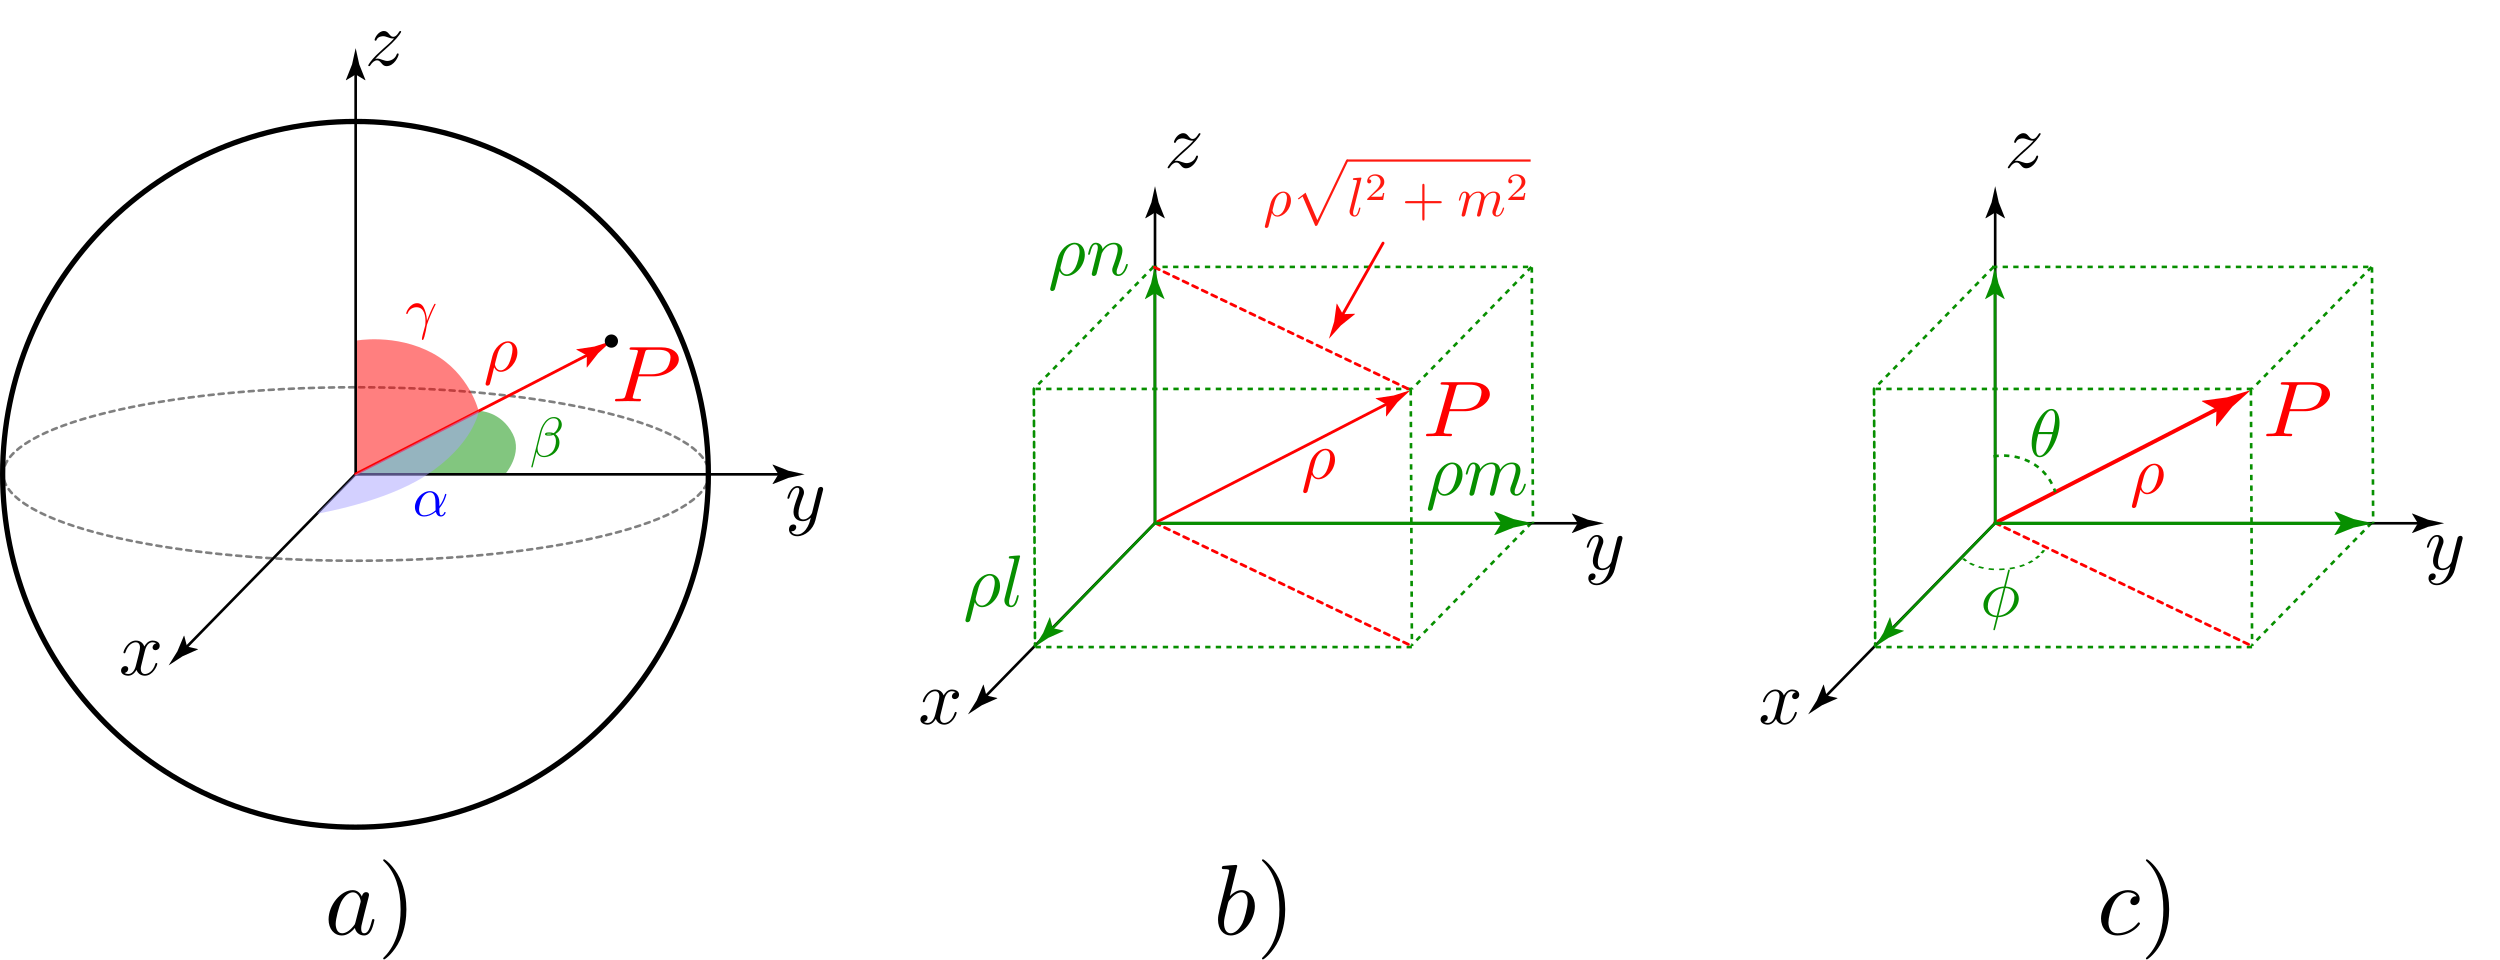 <?xml version="1.0" encoding="utf-8"?>
<!-- Generator: Adobe Illustrator 16.0.0, SVG Export Plug-In . SVG Version: 6.00 Build 0)  -->
<!DOCTYPE svg PUBLIC "-//W3C//DTD SVG 1.1//EN" "http://www.w3.org/Graphics/SVG/1.1/DTD/svg11.dtd">
<svg version="1.1"
	 id="svg15042" xmlns:cc="http://creativecommons.org/ns#" xmlns:svg="http://www.w3.org/2000/svg" xmlns:dc="http://purl.org/dc/elements/1.1/" xmlns:sodipodi="http://sodipodi.sourceforge.net/DTD/sodipodi-0.dtd" xmlns:rdf="http://www.w3.org/1999/02/22-rdf-syntax-ns#" xmlns:inkscape="http://www.inkscape.org/namespaces/inkscape" sodipodi:docname="enu_alt_az.svg" inkscape:version="0.48.3.1 r9886"
	 xmlns="http://www.w3.org/2000/svg" xmlns:xlink="http://www.w3.org/1999/xlink" x="0px" y="0px" width="1886.605px"
	 height="724.812px" viewBox="-726.06 18.669 1886.605 724.812" enable-background="new -726.06 18.669 1886.605 724.812"
	 xml:space="preserve">
<sodipodi:namedview  fit-margin-left="0" fit-margin-top="0" showgrid="false" inkscape:cy="115.96017" inkscape:cx="-11.249652" inkscape:zoom="0.56729519" borderopacity="1.0" bordercolor="#666666" pagecolor="#ffffff" id="base" inkscape:window-maximized="1" inkscape:window-y="24" inkscape:window-x="65" inkscape:window-height="744" inkscape:window-width="1301" fit-margin-bottom="0" fit-margin-right="0" inkscape:current-layer="layer1" inkscape:snap-nodes="false" inkscape:pageshadow="2" inkscape:document-units="px" inkscape:pageopacity="0.0" inkscape:object-paths="false" inkscape:object-nodes="false">
	</sodipodi:namedview>
<g>
	<g id="path15050" inkscape:connector-curvature="0">
		<g>
			<path fill="none" stroke="#000000" stroke-width="2" stroke-linecap="round" d="M779.593,175.456c0,237.849,0,237.849,0,237.849
				l-129.761,132.79"/>
			<g>
				<path d="M779.593,179.045l7.205,4.383l0.164-0.246l-4.668-11.75c-0.9-4.094-1.801-8.188-2.701-12.281
					c-0.902,4.094-1.801,8.188-2.703,12.281l-4.666,11.75l0.121,0.246L779.593,179.045z"/>
			</g>
			<g>
				<path d="M652.341,543.527l8.217,1.9l-0.055,0.291l-11.551,5.142c-3.506,2.298-7.011,4.597-10.516,6.896
					c2.216-3.559,4.435-7.114,6.65-10.673l4.875-11.665l0.258-0.092L652.341,543.527z"/>
			</g>
		</g>
	</g>
	
		<path id="path15050_5_" inkscape:connector-curvature="0" fill="none" stroke="#000000" stroke-width="2" stroke-linecap="round" stroke-dasharray="2,2" d="
		M975.706,506.932"/>
	
		<path id="path15050_2_" inkscape:connector-curvature="0" fill="none" stroke="#000000" stroke-width="2" stroke-linecap="round" stroke-dasharray="2,2" d="
		M1160.546,400.392"/>
	
		<path id="path15050_6_" inkscape:connector-curvature="0" fill="none" stroke="#078F00" stroke-width="2" stroke-dasharray="4,4" d="
		M1063.661,413.304l-90.203,92.081"/>
	<g id="path15052" inkscape:connector-curvature="0">
		<g>
			
				<line fill="none" stroke="#000000" stroke-width="2" stroke-linecap="round" x1="779.471" y1="413.544" x2="1102.132" y2="413.544"/>
			<g>
				<path d="M1098.542,413.544l-4.383-7.205l0.246-0.164l11.75,4.668c4.094,0.9,8.188,1.801,12.281,2.701
					c-4.094,0.902-8.188,1.801-12.281,2.703l-11.75,4.666l-0.246-0.121L1098.542,413.544z"/>
			</g>
		</g>
	</g>
	
		<path id="path15182_4_" inkscape:connector-curvature="0" fill="none" stroke="#000000" stroke-width="1.937" stroke-dasharray="0.707,2.829" d="
		M779.936,413.544"/>
	<g id="path15126-2" inkscape:connector-curvature="0">
		<g>
			<path fill="none" stroke="#FF0000" stroke-width="3" stroke-linecap="round" d="M779.593,413.304
				c100.522-51.361,148.691-76.163,171.769-88.14"/>
			<g>
				<path fill="#FF0000" d="M946.591,327.675l-11.038-6.18l0.2-0.396l18.79-2.567c6.012-1.843,12.022-3.686,18.034-5.528
					c-4.682,4.197-9.367,8.39-14.049,12.587l-11.907,14.76l-0.411,0.023L946.591,327.675z"/>
			</g>
		</g>
	</g>
	<path id="path15182" inkscape:connector-curvature="0" fill="none" stroke="#078F00" stroke-width="2" stroke-dasharray="4,4" d="
		M973.458,506.97c-284.876,0-284.876,0-284.876,0"/>
	<g>
		<g>
			<path fill="#078F00" d="M787.625,461.28c7.076,0.509,9.774,5.191,9.774,9.213c0,6.821-7.381,13.693-15.577,13.948l-1.935,7.584
				c-0.152,0.713-0.458,1.935-0.56,2.036c-0.152,0.153-0.255,0.204-0.509,0.204c-0.255,0-0.611-0.051-0.611-0.561
				c0-0.152,0.51-2.087,1.12-4.479c0.407-1.578,0.764-3.207,1.171-4.784c-6.21-0.356-9.773-4.378-9.773-9.214
				c0-6.923,7.482-13.693,15.576-13.947l2.953-11.759c0.203-0.865,0.254-1.019,0.764-1.019c0.61,0,0.61,0.458,0.61,0.509
				c0,0.052-0.152,0.611-0.152,0.713L787.625,461.28z M785.996,462.399c-7.584,0.662-11.962,7.788-11.962,13.897
				c0,5.09,3.665,6.871,6.72,7.024L785.996,462.399z M782.077,483.321c7.636-0.611,12.014-7.891,12.014-13.896
				c0-4.479-2.902-6.821-6.771-7.025L782.077,483.321z"/>
		</g>
	</g>
	<g>
		<g>
			<path fill="#078F00" d="M813.229,363.714c-4.633,0-6.109-5.649-6.109-10.435c0-11.657,7.84-26.012,14.916-26.012
				c5.191,0,6.107,7.075,6.107,10.436C828.143,349.106,820.407,363.714,813.229,363.714z M812.11,346.306
				c-1.324,4.988-1.629,7.94-1.629,10.078c0,4.734,1.068,6.211,2.748,6.211c2.189,0,4.123-2.495,5.904-5.956
				c1.936-3.665,3.004-7.992,3.564-10.333H812.11z M823.155,344.677c1.223-5.04,1.629-7.636,1.629-10.13
				c0-2.901-0.305-6.16-2.799-6.16c-2.291,0-4.174,2.852-5.549,5.346c-2.037,3.614-3.055,7.687-3.92,10.944H823.155z"/>
		</g>
	</g>
	<g>
		<g>
			<path fill="#FF0500" d="M887.889,379.875c1.527-6.211,6.871-11.301,11.809-11.301c3.717,0,7.076,2.901,7.076,8.297
				c0,7.585-6.566,14.762-12.521,14.762c-2.393,0-4.021-1.374-5.039-3.41c-1.375,5.498-3.004,12.318-3.258,12.776
				c-0.104,0.153-0.713,1.069-1.783,1.069c-0.865,0-1.424-0.611-1.424-1.374c0-0.103,0-0.204,0.152-0.814L887.889,379.875z
				 M900.259,385.677c1.375-2.494,2.852-8.196,2.852-10.995c0-3.513-1.629-4.988-3.514-4.988c-1.578,0-4.123,1.119-6.311,4.836
				c-1.121,2.035-1.629,3.868-3.055,9.569c-0.152,0.662-0.408,1.68-0.408,1.883c0,0.459,0.814,4.531,4.379,4.531
				C896.135,390.513,898.579,388.884,900.259,385.677z"/>
		</g>
	</g>
	<g>
		<defs>
			<rect id="SVGID_1_" x="602.243" y="538.03" width="31.021" height="27.755"/>
		</defs>
		<clipPath id="SVGID_2_">
			<use xlink:href="#SVGID_1_"  overflow="visible"/>
		</clipPath>
		<g clip-path="url(#SVGID_2_)">
			<path d="M618.419,555.223c-0.645,2.576-0.996,3.864-0.996,5.152c0,1.99,0.938,3.864,3.221,3.864c1.873,0,5.854-1.405,7.787-7.67
				c0.117-0.409,0.233-0.644,0.761-0.644c0.176,0,0.703,0,0.703,0.585c0,1.464-3.338,9.017-9.368,9.017
				c-3.513,0-5.62-2.283-6.323-4.449c-0.176,0.352-2.283,4.449-6.147,4.449c-2.576,0-5.504-1.171-5.504-3.864
				c0-1.874,1.464-3.396,3.221-3.396c0.878,0,2.166,0.469,2.166,2.049c0,1.64-1.288,2.869-2.752,3.162
				c1.229,0.761,2.576,0.761,2.928,0.761c2.576,0,4.625-2.459,5.562-6.089c2.167-8.197,3.162-12.119,3.162-13.935
				c0-3.396-2.049-3.923-3.162-3.923c-1.99,0-5.854,1.464-7.845,7.67c-0.117,0.527-0.293,0.645-0.762,0.645
				c-0.117,0-0.702,0-0.702-0.586c0-1.464,3.337-9.017,9.426-9.017c1.698,0,4.86,0.585,6.323,4.45
				c0.703-1.348,2.752-4.45,6.147-4.45c1.991,0,5.445,0.819,5.445,3.864c0,2.342-1.873,3.396-3.161,3.396
				c-1.581,0-2.226-1.113-2.226-2.05c0-1.405,1.171-2.868,2.811-3.161c-1.229-0.762-2.635-0.762-2.928-0.762
				c-4.098,0-5.444,5.387-5.796,6.908L618.419,555.223z"/>
		</g>
	</g>
	<g>
		<defs>
			<rect id="SVGID_3_" x="1103.743" y="421.419" width="29.387" height="39.183"/>
		</defs>
		<clipPath id="SVGID_4_">
			<use xlink:href="#SVGID_3_"  overflow="visible"/>
		</clipPath>
		<g clip-path="url(#SVGID_4_)">
			<path d="M1126.51,448.333c-1.64,6.615-7.669,11.943-13.7,11.943c-3.63,0-6.206-2.166-6.206-5.094
				c0-2.868,1.933-3.806,3.278-3.806c0.586,0,2.167,0.234,2.167,2.05c0,1.112-0.585,1.873-1.171,2.4
				c-0.82,0.702-1.581,0.702-2.518,0.702c0.995,2.283,3.63,2.459,4.449,2.459c2.693,0,4.918-1.697,6.44-3.688
				c2.342-3.103,3.044-5.972,3.806-9.017c-1.639,1.64-3.63,2.635-5.914,2.635c-3.453,0-7.143-1.756-7.143-6.967
				c0-2.752,1.055-6.089,3.396-12.295c0.41-1.112,0.995-2.635,0.995-4.099c0-1.874-0.995-1.874-1.464-1.874
				c-1.99,0-4.332,1.757-5.913,7.261c-0.293,0.937-0.352,1.054-0.937,1.054c-0.117,0-0.703,0-0.703-0.586
				c0-0.526,2.166-9.017,7.729-9.017c2.928,0,4.801,2.167,4.801,4.802c0,1.171-0.234,1.814-1.171,4.215
				c-1.991,5.152-2.985,8.782-2.985,11.476c0,2.166,0.644,4.742,3.629,4.742c3.865,0,6.383-4.098,6.616-4.977l2.635-10.538
				c0.352-1.581,0.761-3.162,1.171-4.685c0.234-1.054,0.703-2.868,0.82-3.161c0.526-0.878,1.463-1.229,2.049-1.229
				c0.878,0,1.697,0.527,1.697,1.581c0,0.409,0,0.526-0.234,1.347L1126.51,448.333z"/>
		</g>
	</g>
	<g>
		<defs>
			<rect id="SVGID_5_" x="787.77" y="118.188" width="27.754" height="27.754"/>
		</defs>
		<clipPath id="SVGID_6_">
			<use xlink:href="#SVGID_5_"  overflow="visible"/>
		</clipPath>
		<g clip-path="url(#SVGID_6_)">
			<path d="M795.94,140.007c1.229,0,2.107,0.234,4.098,0.995c1.23,0.41,2.283,0.761,3.455,0.761c1.932,0,5.678-1.112,7.025-4.918
				c0.176-0.409,0.293-0.761,0.82-0.761c0.467,0,0.701,0.293,0.701,0.585c0,1.581-3.395,9.017-9.191,9.017
				c-1.697,0-2.752-0.937-3.748-2.166c-1.463-1.698-2.049-2.225-3.395-2.225c-1.873,0-3.631,1.58-4.977,3.63
				c-0.352,0.644-0.469,0.761-0.938,0.761c-0.117,0-0.703,0-0.703-0.585c0-0.41,2.051-3.747,6.031-7.67l5.27-4.918
				c1.113-0.937,6.031-5.152,8.139-7.67c-1.523,0-2.166,0-4.508-0.878c-1.348-0.469-2.459-0.879-3.689-0.879
				c-0.469,0-3.863,0.059-4.977,2.752c-0.117,0.352-0.234,0.645-0.762,0.645c-0.525,0-0.701-0.352-0.701-0.645
				c0-1.229,2.691-6.675,7.084-6.675c1.932,0,2.928,1.172,4.039,2.518c0.879,0.996,1.58,1.874,2.986,1.874
				c1.404,0,2.635-0.937,4.391-3.747c0.293-0.527,0.469-0.645,0.879-0.645c0.117,0,0.645,0,0.645,0.586
				c0,0.234-1.289,3.045-6.852,8.489c-2.107,2.108-5.736,5.211-5.736,5.27c-2.109,1.815-3.807,3.278-6.969,6.675
				C794.885,140.007,795.823,140.007,795.94,140.007z"/>
		</g>
	</g>
	<g>
		<path fill="#FF0000" d="M997.655,343.902c-0.066,0.357-0.201,0.656-0.201,1.014c0,1.074,1.889,1.074,4.387,1.074
			c1.283,0,1.891,0,1.891,0.655c0,1.193-0.877,1.193-1.35,1.193c-1.418,0-2.902-0.119-4.389-0.119c-1.418,0-2.902-0.06-4.32-0.06
			c-1.891,0-6.684,0.179-8.572,0.179c-0.203,0-1.014,0-1.014-0.716c0-1.133,0.742-1.133,1.891-1.133
			c5.332,0,5.469-0.478,6.143-2.804l9.047-32.03c0.201-0.716,0.27-0.895,0.27-1.134c0-0.656-0.406-0.834-1.486-0.954
			c-0.809-0.06-2.023-0.119-2.902-0.119c-1.35,0-1.957,0-1.957-0.716c0-1.133,0.742-1.133,2.025-1.133h21.871
			c8.844,0,13.299,4.414,13.299,9.006c0,6.681-9.383,12.885-18.969,12.885h-11.477L997.655,343.902z M1002.11,327.44h9.52
			c2.971,0,7.02-0.479,10.395-3.162c2.633-2.146,3.984-7.277,3.984-9.604c0-4.115-3.578-5.726-9.182-5.726h-6.48
			c-2.902,0-3.037,0.179-3.645,2.267L1002.11,327.44z"/>
	</g>
	
		<path id="path15176_2_" inkscape:connector-curvature="0" fill="none" stroke="#078F00" stroke-width="2" stroke-dasharray="4,4" d="
		M972.577,313.004c0.881,193.206,0.881,193.206,0.881,193.206"/>
	
		<line fill="none" stroke="#FF0000" stroke-width="2.152" stroke-linecap="round" stroke-dasharray="4,4" x1="779.593" y1="413.304" x2="973.458" y2="506.21"/>
	
		<path id="path15050_7_" inkscape:connector-curvature="0" fill="none" stroke="#078F00" stroke-width="2" stroke-dasharray="4,4" d="
		M1063.661,220.111l-90.203,92.081"/>
	
		<path id="path15176_3_" inkscape:connector-curvature="0" fill="none" stroke="#078F00" stroke-width="2" stroke-dasharray="4,4" d="
		M1063.932,220.402c0.881,193.206,0.881,193.206,0.881,193.206"/>
	
		<path id="path15182_1_" inkscape:connector-curvature="0" fill="none" stroke="#078F00" stroke-width="2" stroke-dasharray="4,4" d="
		M973.458,312.192c-284.876,0-284.876,0-284.876,0"/>
	
		<path id="path15176_5_" inkscape:connector-curvature="0" fill="none" stroke="#078F00" stroke-width="2" stroke-linecap="round" stroke-dasharray="4,4" d="
		M688.141,312.193c0.881,193.205,0.881,194.018,0.881,194.018"/>
	
		<path id="path15050_8_" inkscape:connector-curvature="0" fill="none" stroke="#078F00" stroke-width="2" stroke-dasharray="4,4" d="
		M778.343,220.111l-90.201,92.082"/>
	
		<path id="path15182_5_" inkscape:connector-curvature="0" fill="none" stroke="#078F00" stroke-width="2" stroke-dasharray="4,4" d="
		M1061.221,220.081c-284.876,0-284.876,0-284.876,0"/>
	<g id="path15050_11_" inkscape:connector-curvature="0">
		<g>
			<line fill="none" stroke="#078F00" stroke-width="2" x1="779.471" y1="413.544" x2="699.951" y2="495.284"/>
			<g>
				<path fill="#078F00" d="M702.455,492.71l8.22,1.883l-0.054,0.291l-11.539,5.167c-3.5,2.306-7,4.612-10.5,6.919
					c2.208-3.563,4.419-7.124,6.626-10.688l4.85-11.676l0.258-0.092L702.455,492.71z"/>
			</g>
		</g>
	</g>
	<g id="path15050_4_" inkscape:connector-curvature="0">
		<g>
			
				<line fill="none" stroke="#078F00" stroke-width="2" stroke-linecap="round" x1="779.593" y1="413.304" x2="779.364" y2="236.416"/>
			<g>
				<path fill="#078F00" d="M779.368,240.006l-7.199,4.392l-0.164-0.246l4.652-11.756c0.896-4.095,1.79-8.19,2.686-12.285
					c0.907,4.093,1.812,8.185,2.719,12.278l4.682,11.744l-0.121,0.247L779.368,240.006z"/>
			</g>
		</g>
	</g>
	<g id="path15050_10_" inkscape:connector-curvature="0">
		<g>
			
				<line fill="none" stroke="#078F00" stroke-width="2.409" stroke-linecap="round" x1="779.936" y1="413.608" x2="1045.173" y2="413.608"/>
			<g>
				<path fill="#078F00" d="M1040.848,413.608l-5.28-8.68l0.297-0.197l14.154,5.623c4.931,1.085,9.862,2.169,14.794,3.254
					c-4.932,1.087-9.863,2.169-14.794,3.256l-14.154,5.621l-0.297-0.146L1040.848,413.608z"/>
			</g>
		</g>
	</g>
	<path fill="none" stroke="#078F00" stroke-width="2" stroke-dasharray="4,4" d="M778.343,363.155c0,0,13.762-3.333,28.428,4.601
		s18.182,22.357,18.182,22.357"/>
	<g>
		<g>
			<g enable-background="new    ">
				<defs>
					<polygon id="SVGID_7_" enable-background="new    " points="754.519,448.961 754.693,433.661 817.312,433.661 817.486,448.961 
											"/>
				</defs>
				<clipPath id="SVGID_8_">
					<use xlink:href="#SVGID_7_"  overflow="visible"/>
				</clipPath>
				<g clip-path="url(#SVGID_8_)">
					<g>
						<g>
							<g>
								<path fill="#078F00" d="M811.823,437.793c-0.179,0.166-0.359,0.33-0.543,0.493c-0.184,0.162-0.37,0.323-0.559,0.481
									c-0.188,0.159-0.38,0.316-0.572,0.471c-0.193,0.155-0.389,0.308-0.585,0.457l1.572,0.747
									c0.208-0.158,0.413-0.319,0.615-0.481s0.401-0.326,0.598-0.492c0.197-0.167,0.392-0.335,0.583-0.505
									c0.192-0.171,0.381-0.343,0.568-0.518L811.823,437.793 M756.278,439.853l-1.663,0.671c0.181,0.163,0.365,0.323,0.554,0.482
									c0.188,0.159,0.38,0.316,0.576,0.472s0.396,0.309,0.602,0.46c0.204,0.152,0.412,0.302,0.624,0.449l1.521-0.791
									c-0.199-0.139-0.395-0.278-0.586-0.42c-0.192-0.142-0.381-0.285-0.565-0.43c-0.185-0.146-0.365-0.292-0.542-0.441
									C756.62,440.157,756.447,440.005,756.278,439.853 M807.006,441.46c-0.226,0.142-0.455,0.28-0.687,0.417
									c-0.232,0.137-0.467,0.271-0.704,0.403c-0.237,0.133-0.477,0.263-0.719,0.391s-0.486,0.254-0.733,0.377l1.276,0.928
									c0.263-0.13,0.522-0.263,0.779-0.397s0.511-0.272,0.762-0.412s0.499-0.281,0.745-0.426c0.245-0.145,0.487-0.291,0.727-0.44
									L807.006,441.46 M761.195,443.25l-1.333,0.906c0.256,0.137,0.515,0.271,0.778,0.403c0.264,0.133,0.53,0.263,0.802,0.39
									c0.271,0.127,0.546,0.252,0.823,0.374c0.278,0.122,0.561,0.242,0.846,0.359l1.135-1c-0.268-0.11-0.531-0.223-0.792-0.337
									s-0.518-0.231-0.771-0.351c-0.254-0.12-0.505-0.241-0.753-0.365C761.682,443.504,761.437,443.378,761.195,443.25
									 M801.036,444.427c-0.271,0.105-0.546,0.209-0.822,0.311c-0.276,0.101-0.556,0.199-0.837,0.295
									c-0.281,0.097-0.564,0.19-0.851,0.281c-0.285,0.091-0.573,0.179-0.864,0.265l0.889,1.087
									c0.309-0.093,0.614-0.188,0.918-0.284c0.304-0.098,0.604-0.197,0.902-0.299c0.299-0.103,0.594-0.206,0.886-0.312
									c0.292-0.107,0.581-0.216,0.867-0.327L801.036,444.427 M767.572,445.866l-0.909,1.077c0.306,0.094,0.615,0.185,0.927,0.271
									s0.626,0.171,0.943,0.252s0.638,0.159,0.961,0.233c0.323,0.075,0.649,0.147,0.979,0.217l0.665-1.143
									c-0.307-0.063-0.61-0.131-0.912-0.201c-0.302-0.069-0.602-0.143-0.898-0.218c-0.297-0.076-0.592-0.154-0.885-0.236
									C768.15,446.038,767.86,445.954,767.572,445.866 M794.077,446.486c-0.299,0.064-0.603,0.126-0.908,0.186
									c-0.307,0.06-0.615,0.117-0.927,0.172c-0.312,0.056-0.626,0.108-0.941,0.158c-0.316,0.05-0.635,0.098-0.955,0.143
									l0.452,1.181c0.341-0.049,0.679-0.1,1.014-0.153c0.335-0.053,0.667-0.108,0.996-0.166c0.329-0.059,0.656-0.118,0.979-0.182
									c0.323-0.062,0.644-0.128,0.961-0.195L794.077,446.486 M774.868,447.4l-0.411,1.181c0.334,0.042,0.67,0.081,1.008,0.116
									c0.338,0.036,0.678,0.068,1.02,0.097c0.342,0.029,0.686,0.055,1.03,0.077s0.69,0.042,1.038,0.059l0.157-1.208
									c-0.327-0.016-0.652-0.033-0.976-0.055c-0.324-0.021-0.646-0.045-0.966-0.071c-0.32-0.027-0.639-0.057-0.955-0.09
									C775.496,447.473,775.181,447.438,774.868,447.4 M786.504,447.563c-0.315,0.024-0.634,0.047-0.954,0.067
									s-0.644,0.038-0.969,0.055c-0.325,0.016-0.653,0.029-0.983,0.041c-0.331,0.011-0.664,0.021-1,0.027l0.071,1.208
									c0.35-0.007,0.696-0.016,1.042-0.028c0.345-0.012,0.688-0.026,1.028-0.044c0.341-0.017,0.68-0.036,1.016-0.058
									s0.67-0.046,1.002-0.071L786.504,447.563 M815.491,433.661c-0.133,0.182-0.269,0.362-0.405,0.541
									c-0.138,0.18-0.277,0.357-0.419,0.533c-0.142,0.177-0.285,0.352-0.432,0.524s-0.295,0.345-0.446,0.515l1.767,0.566
									c0.155-0.177,0.309-0.355,0.46-0.534c0.152-0.18,0.302-0.36,0.449-0.543s0.292-0.366,0.435-0.552
									c0.143-0.185,0.282-0.372,0.419-0.561L815.491,433.661"/>
							</g>
						</g>
					</g>
				</g>
			</g>
		</g>
	</g>
</g>
<g>
	<g>
		<defs>
			<rect id="SVGID_9_" x="1.4" y="437.267" width="43.255" height="50.979"/>
		</defs>
		<clipPath id="SVGID_10_">
			<use xlink:href="#SVGID_9_"  overflow="visible"/>
		</clipPath>
		<g clip-path="url(#SVGID_10_)">
			<path fill="#078F00" d="M8.068,464.083c1.662-6.759,7.479-12.3,12.854-12.3c4.044,0,7.701,3.158,7.701,9.031
				c0,8.256-7.147,16.067-13.63,16.067c-2.604,0-4.377-1.496-5.485-3.712c-1.496,5.983-3.269,13.408-3.546,13.906
				c-0.11,0.166-0.775,1.164-1.938,1.164c-0.942,0-1.552-0.665-1.552-1.496c0-0.111,0-0.222,0.166-0.887L8.068,464.083z
				 M21.532,470.399c1.495-2.715,3.103-8.92,3.103-11.967c0-3.823-1.773-5.43-3.823-5.43c-1.718,0-4.487,1.219-6.87,5.263
				c-1.219,2.217-1.772,4.211-3.324,10.416c-0.166,0.721-0.443,1.829-0.443,2.051c0,0.498,0.887,4.931,4.765,4.931
				C17.044,475.663,19.703,473.889,21.532,470.399z"/>
		</g>
		<g clip-path="url(#SVGID_10_)">
			<path fill="#078F00" d="M35.769,470.455c-0.277,1.053-0.333,1.33-0.333,2.659c0,0.775,0,2.549,1.662,2.549
				c2.217,0,3.27-3.269,4.211-6.87c0.166-0.775,0.222-0.997,0.775-0.997c0.167,0,0.665,0,0.665,0.554c0,0.11-0.665,3.324-1.662,5.43
				c-0.941,1.994-2.327,3.103-4.155,3.103c-2.604,0-5.042-1.939-5.042-5.097c0-0.887,0.111-1.274,0.277-1.884l6.981-27.703
				l0.166-1.107c0-0.443-0.056-0.942-2.715-0.942c-0.831,0-1.386,0-1.386-0.609c0-1.053,0.609-1.108,1.053-1.163
				c1.44-0.111,5.485-0.555,6.76-0.555c0.72,0,0.72,0.555,0.72,0.609L35.769,470.455z"/>
		</g>
	</g>
	<g>
		<defs>
			<rect id="SVGID_11_" x="66.083" y="200.925" width="60.248" height="38.312"/>
		</defs>
		<clipPath id="SVGID_12_">
			<use xlink:href="#SVGID_11_"  overflow="visible"/>
		</clipPath>
		<g clip-path="url(#SVGID_12_)">
			<path fill="#078F00" d="M72.038,214.146c1.662-6.759,7.48-12.3,12.854-12.3c4.044,0,7.701,3.158,7.701,9.031
				c0,8.256-7.147,16.067-13.629,16.067c-2.604,0-4.377-1.496-5.485-3.712c-1.496,5.983-3.269,13.408-3.546,13.906
				c-0.111,0.166-0.776,1.164-1.939,1.164c-0.942,0-1.551-0.665-1.551-1.496c0-0.111,0-0.222,0.166-0.887L72.038,214.146z
				 M85.502,220.462c1.496-2.715,3.103-8.92,3.103-11.967c0-3.823-1.773-5.43-3.823-5.43c-1.717,0-4.488,1.219-6.87,5.263
				c-1.219,2.217-1.773,4.211-3.324,10.416c-0.166,0.721-0.443,1.829-0.443,2.051c0,0.498,0.887,4.931,4.765,4.931
				C81.014,225.726,83.674,223.952,85.502,220.462z"/>
		</g>
		<g clip-path="url(#SVGID_12_)">
			<path fill="#078F00" d="M101.519,210.268c0.721-2.881,0.887-3.49,0.887-4.654c0-1.828-0.609-2.548-1.718-2.548
				c-1.994,0-3.103,2.659-4.044,6.593c-0.333,1.219-0.388,1.274-0.942,1.274c-0.111,0-0.665,0-0.665-0.555
				c0-0.221,0.775-3.49,1.662-5.374c0.554-0.997,1.606-3.158,4.155-3.158c2.548,0,4.82,1.718,5.097,4.82
				c0.942-1.274,3.657-4.82,8.643-4.82c3.989,0,6.372,2.217,6.372,5.929c0,3.158-2.327,9.253-3.38,12.189
				c-0.499,1.219-0.997,2.548-0.997,3.934c0,1.274,0.388,1.828,1.33,1.828c2.715,0,4.543-3.103,5.651-6.87
				c0.277-0.831,0.277-0.997,0.831-0.997c0.166,0,0.665,0,0.665,0.554c0,0.443-2.05,8.532-7.258,8.532
				c-2.604,0-4.543-1.939-4.543-4.543c0-0.609,0.055-1.274,0.554-2.549c0.887-2.383,3.602-9.475,3.602-12.909
				c0-1.828-0.499-3.878-2.992-3.878c-5.264,0-8.2,5.041-9.031,6.759c-0.055,0.222-0.499,1.828-0.72,2.771
				c-0.277,1.274-0.609,2.493-0.942,3.712l-1.219,4.986c-0.333,1.386-0.998,3.989-1.053,4.101c-0.388,1.107-1.385,1.551-2.05,1.551
				c-0.831,0-1.607-0.499-1.607-1.496c0-0.276,0.333-1.551,0.499-2.382L101.519,210.268z"/>
		</g>
	</g>
	<g>
		<defs>
			<rect id="SVGID_13_" x="350.766" y="366.769" width="75.697" height="38.312"/>
		</defs>
		<clipPath id="SVGID_14_">
			<use xlink:href="#SVGID_13_"  overflow="visible"/>
		</clipPath>
		<g clip-path="url(#SVGID_14_)">
			<path fill="#078F00" d="M357.063,379.991c1.662-6.759,7.479-12.3,12.854-12.3c4.044,0,7.701,3.158,7.701,9.031
				c0,8.256-7.147,16.067-13.63,16.067c-2.604,0-4.377-1.496-5.485-3.712c-1.496,5.983-3.269,13.408-3.546,13.906
				c-0.11,0.166-0.775,1.164-1.938,1.164c-0.942,0-1.552-0.665-1.552-1.496c0-0.111,0-0.222,0.166-0.887L357.063,379.991z
				 M370.527,386.307c1.495-2.715,3.103-8.92,3.103-11.967c0-3.823-1.773-5.43-3.823-5.43c-1.718,0-4.487,1.219-6.87,5.263
				c-1.219,2.217-1.772,4.211-3.324,10.416c-0.166,0.721-0.443,1.829-0.443,2.051c0,0.498,0.887,4.931,4.765,4.931
				C366.039,391.571,368.698,389.797,370.527,386.307z"/>
		</g>
		<g clip-path="url(#SVGID_14_)">
			<path fill="#078F00" d="M386.543,376.113c0.721-2.881,0.887-3.49,0.887-4.654c0-2.105-0.831-2.548-1.718-2.548
				c-1.994,0-3.103,2.659-4.044,6.593c-0.333,1.219-0.389,1.274-0.942,1.274c-0.11,0-0.665,0-0.665-0.554
				c0-0.167,0.721-3.436,1.718-5.375c0.499-0.997,1.552-3.158,4.1-3.158c2.493,0,4.82,1.662,5.098,4.82
				c0.941-1.274,3.656-4.82,8.644-4.82c1.385,0,3.157,0.277,4.543,1.441c1.551,1.329,1.718,3.213,1.772,3.934
				c2.05-2.937,4.876-5.375,9.031-5.375s6.371,2.327,6.371,5.929c0,3.158-2.326,9.308-3.379,12.189
				c-0.499,1.219-0.998,2.548-0.998,3.934c0,1.274,0.389,1.828,1.33,1.828c3.047,0,4.82-3.934,5.651-6.87
				c0.277-0.831,0.277-0.997,0.831-0.997c0.166,0,0.665,0,0.665,0.554c0,0.443-2.05,8.532-7.258,8.532
				c-2.604,0-4.544-1.939-4.544-4.543c0-1.108,0.222-1.718,0.721-3.048c1.108-2.936,3.435-9.252,3.435-12.41
				c0-1.994-0.609-3.878-2.991-3.878c-6.039,0-8.976,6.648-9.142,7.368c-0.499,2.161-2.549,10.25-3.324,13.353
				c-0.443,1.773-0.776,3.158-2.494,3.158c-0.831,0-1.606-0.499-1.606-1.496c0-0.276,0.499-2.16,0.721-3.269l1.107-4.211
				l1.552-6.427c0.443-1.662,0.831-3.214,0.831-4.599c0-1.828-0.499-3.878-2.992-3.878c-5.263,0-8.199,5.041-9.03,6.759
				c-0.056,0.222-0.499,1.828-0.721,2.771c-0.277,1.274-0.609,2.493-0.941,3.712l-1.22,4.986c-0.332,1.386-0.997,3.989-1.053,4.101
				c-0.388,1.107-1.385,1.551-2.05,1.551c-0.831,0-1.606-0.499-1.606-1.496c0-0.276,0.332-1.551,0.499-2.382L386.543,376.113z"/>
		</g>
	</g>
	<g id="path15050_32_" inkscape:connector-curvature="0">
		<g>
			<path fill="none" stroke="#000000" stroke-width="2" stroke-linecap="round" d="M145.557,175.456c0,237.849,0,237.849,0,237.849
				L15.796,546.094"/>
			<g>
				<path d="M145.557,179.045l7.205,4.383l0.164-0.246l-4.668-11.75c-0.9-4.094-1.801-8.188-2.701-12.281
					c-0.902,4.094-1.801,8.188-2.703,12.281l-4.666,11.75l0.121,0.246L145.557,179.045z"/>
			</g>
			<g>
				<path d="M18.305,543.527l8.216,1.9l-0.055,0.291l-11.551,5.142c-3.505,2.298-7.01,4.597-10.515,6.896
					c2.216-3.559,4.434-7.114,6.65-10.673l4.875-11.665l0.259-0.092L18.305,543.527z"/>
			</g>
		</g>
	</g>
	
		<path id="path15050_31_" inkscape:connector-curvature="0" fill="none" stroke="#000000" stroke-width="2" stroke-linecap="round" stroke-dasharray="2,2" d="
		M341.671,506.932"/>
	
		<path id="path15050_28_" inkscape:connector-curvature="0" fill="none" stroke="#078F00" stroke-width="2" stroke-dasharray="4,4" d="
		M429.626,413.304l-90.203,92.081"/>
	<g id="path15052_2_" inkscape:connector-curvature="0">
		<g>
			
				<line fill="none" stroke="#000000" stroke-width="2" stroke-linecap="round" x1="145.436" y1="413.544" x2="468.096" y2="413.544"/>
			<g>
				<path d="M464.507,413.544l-4.383-7.205l0.246-0.164l11.75,4.668c4.094,0.9,8.188,1.801,12.281,2.701
					c-4.094,0.902-8.188,1.801-12.281,2.703l-11.75,4.666l-0.246-0.121L464.507,413.544z"/>
			</g>
		</g>
	</g>
	
		<path id="path15182_15_" inkscape:connector-curvature="0" fill="none" stroke="#000000" stroke-width="1.937" stroke-dasharray="0.707,2.829" d="
		M145.901,413.544"/>
	<g id="path15126-2_2_" inkscape:connector-curvature="0">
		<g>
			<path fill="none" stroke="#FF0000" stroke-width="2.152" stroke-linecap="round" d="M145.557,413.304
				c110.47-56.443,157.711-80.811,177.909-91.331"/>
			<g>
				<path fill="#FF0000" d="M320.042,323.778l-7.977-4.327l0.14-0.285l13.454-2.022c4.294-1.38,8.589-2.759,12.883-4.139
					c-3.318,3.056-6.639,6.108-9.956,9.164l-8.399,10.702l-0.295,0.021L320.042,323.778z"/>
			</g>
		</g>
	</g>
	
		<path id="path15182_13_" inkscape:connector-curvature="0" fill="none" stroke="#078F00" stroke-width="2" stroke-dasharray="4,4" d="
		M339.423,506.97c-284.877,0-284.877,0-284.877,0"/>
	<g>
		<defs>
			<rect id="SVGID_15_" x="-31.792" y="538.03" width="31.021" height="27.755"/>
		</defs>
		<clipPath id="SVGID_16_">
			<use xlink:href="#SVGID_15_"  overflow="visible"/>
		</clipPath>
		<g clip-path="url(#SVGID_16_)">
			<path d="M-15.617,555.223c-0.644,2.576-0.995,3.864-0.995,5.152c0,1.99,0.937,3.864,3.22,3.864c1.874,0,5.855-1.405,7.787-7.67
				c0.117-0.409,0.234-0.644,0.762-0.644c0.175,0,0.702,0,0.702,0.585c0,1.464-3.337,9.017-9.368,9.017
				c-3.513,0-5.62-2.283-6.322-4.449c-0.176,0.352-2.284,4.449-6.148,4.449c-2.575,0-5.503-1.171-5.503-3.864
				c0-1.874,1.464-3.396,3.22-3.396c0.879,0,2.167,0.469,2.167,2.049c0,1.64-1.288,2.869-2.752,3.162
				c1.229,0.761,2.576,0.761,2.927,0.761c2.576,0,4.626-2.459,5.562-6.089c2.166-8.197,3.161-12.119,3.161-13.935
				c0-3.396-2.049-3.923-3.161-3.923c-1.99,0-5.854,1.464-7.846,7.67c-0.117,0.527-0.293,0.645-0.761,0.645
				c-0.117,0-0.703,0-0.703-0.586c0-1.464,3.338-9.017,9.427-9.017c1.698,0,4.859,0.585,6.323,4.45
				c0.702-1.348,2.752-4.45,6.147-4.45c1.99,0,5.445,0.819,5.445,3.864c0,2.342-1.874,3.396-3.162,3.396
				c-1.581,0-2.225-1.113-2.225-2.05c0-1.405,1.171-2.868,2.811-3.161c-1.229-0.762-2.635-0.762-2.928-0.762
				c-4.099,0-5.445,5.387-5.796,6.908L-15.617,555.223z"/>
		</g>
	</g>
	<g>
		<defs>
			<rect id="SVGID_17_" x="469.708" y="421.419" width="29.387" height="39.183"/>
		</defs>
		<clipPath id="SVGID_18_">
			<use xlink:href="#SVGID_17_"  overflow="visible"/>
		</clipPath>
		<g clip-path="url(#SVGID_18_)">
			<path d="M492.473,448.333c-1.639,6.615-7.669,11.943-13.699,11.943c-3.631,0-6.207-2.166-6.207-5.094
				c0-2.868,1.933-3.806,3.279-3.806c0.586,0,2.166,0.234,2.166,2.05c0,1.112-0.585,1.873-1.171,2.4
				c-0.819,0.702-1.581,0.702-2.518,0.702c0.995,2.283,3.63,2.459,4.45,2.459c2.693,0,4.918-1.697,6.439-3.688
				c2.342-3.103,3.045-5.972,3.807-9.017c-1.64,1.64-3.631,2.635-5.914,2.635c-3.454,0-7.143-1.756-7.143-6.967
				c0-2.752,1.054-6.089,3.396-12.295c0.41-1.112,0.995-2.635,0.995-4.099c0-1.874-0.995-1.874-1.463-1.874
				c-1.991,0-4.333,1.757-5.914,7.261c-0.293,0.937-0.352,1.054-0.937,1.054c-0.117,0-0.702,0-0.702-0.586
				c0-0.526,2.166-9.017,7.729-9.017c2.927,0,4.801,2.167,4.801,4.802c0,1.171-0.234,1.814-1.172,4.215
				c-1.99,5.152-2.985,8.782-2.985,11.476c0,2.166,0.644,4.742,3.63,4.742c3.864,0,6.382-4.098,6.615-4.977l2.635-10.538
				c0.352-1.581,0.762-3.162,1.172-4.685c0.234-1.054,0.702-2.868,0.819-3.161c0.526-0.878,1.464-1.229,2.05-1.229
				c0.877,0,1.697,0.527,1.697,1.581c0,0.409,0,0.526-0.234,1.347L492.473,448.333z"/>
		</g>
	</g>
	<g>
		<defs>
			<rect id="SVGID_19_" x="153.735" y="118.188" width="27.754" height="27.754"/>
		</defs>
		<clipPath id="SVGID_20_">
			<use xlink:href="#SVGID_19_"  overflow="visible"/>
		</clipPath>
		<g clip-path="url(#SVGID_20_)">
			<path d="M161.904,140.007c1.229,0,2.107,0.234,4.099,0.995c1.229,0.41,2.283,0.761,3.454,0.761c1.932,0,5.679-1.112,7.025-4.918
				c0.176-0.409,0.293-0.761,0.82-0.761c0.468,0,0.702,0.293,0.702,0.585c0,1.581-3.396,9.017-9.192,9.017
				c-1.697,0-2.751-0.937-3.747-2.166c-1.463-1.698-2.049-2.225-3.396-2.225c-1.873,0-3.63,1.58-4.977,3.63
				c-0.352,0.644-0.468,0.761-0.937,0.761c-0.117,0-0.703,0-0.703-0.585c0-0.41,2.05-3.747,6.031-7.67l5.269-4.918
				c1.113-0.937,6.031-5.152,8.139-7.67c-1.522,0-2.166,0-4.508-0.878c-1.347-0.469-2.459-0.879-3.689-0.879
				c-0.468,0-3.863,0.059-4.977,2.752c-0.116,0.352-0.233,0.645-0.761,0.645c-0.526,0-0.702-0.352-0.702-0.645
				c0-1.229,2.692-6.675,7.084-6.675c1.932,0,2.928,1.172,4.04,2.518c0.878,0.996,1.58,1.874,2.985,1.874s2.635-0.937,4.392-3.747
				c0.293-0.527,0.468-0.645,0.878-0.645c0.117,0,0.645,0,0.645,0.586c0,0.234-1.288,3.045-6.851,8.489
				c-2.107,2.108-5.737,5.211-5.737,5.27c-2.108,1.815-3.806,3.278-6.968,6.675C160.85,140.007,161.787,140.007,161.904,140.007z"/>
		</g>
	</g>
	<g>
		<path fill="#FF0000" d="M363.62,343.902c-0.067,0.357-0.202,0.656-0.202,1.014c0,1.074,1.89,1.074,4.388,1.074
			c1.282,0,1.89,0,1.89,0.655c0,1.193-0.877,1.193-1.35,1.193c-1.418,0-2.902-0.119-4.388-0.119c-1.418,0-2.903-0.06-4.32-0.06
			c-1.891,0-6.684,0.179-8.573,0.179c-0.203,0-1.013,0-1.013-0.716c0-1.133,0.742-1.133,1.89-1.133c5.333,0,5.469-0.478,6.144-2.804
			l9.046-32.03c0.202-0.716,0.27-0.895,0.27-1.134c0-0.656-0.405-0.834-1.485-0.954c-0.81-0.06-2.024-0.119-2.902-0.119
			c-1.351,0-1.958,0-1.958-0.716c0-1.133,0.743-1.133,2.025-1.133h21.872c8.843,0,13.298,4.414,13.298,9.006
			c0,6.681-9.383,12.885-18.969,12.885h-11.476L363.62,343.902z M368.075,327.44h9.519c2.971,0,7.021-0.479,10.396-3.162
			c2.633-2.146,3.983-7.277,3.983-9.604c0-4.115-3.578-5.726-9.181-5.726h-6.48c-2.903,0-3.038,0.179-3.646,2.267L368.075,327.44z"
			/>
	</g>
	
		<path id="path15176_12_" inkscape:connector-curvature="0" fill="none" stroke="#078F00" stroke-width="2" stroke-dasharray="4,4" d="
		M338.542,313.004c0.881,193.206,0.881,193.206,0.881,193.206"/>
	
		<line fill="none" stroke="#FF0000" stroke-width="2.152" stroke-linecap="round" stroke-dasharray="4,4" x1="145.557" y1="413.304" x2="339.423" y2="506.21"/>
	
		<path id="path15050_26_" inkscape:connector-curvature="0" fill="none" stroke="#078F00" stroke-width="2" stroke-dasharray="4,4" d="
		M429.626,220.111l-90.203,92.081"/>
	
		<path id="path15176_10_" inkscape:connector-curvature="0" fill="none" stroke="#078F00" stroke-width="2" stroke-dasharray="4,4" d="
		M429.897,220.402c0.881,193.206,0.881,193.206,0.881,193.206"/>
	
		<path id="path15182_11_" inkscape:connector-curvature="0" fill="none" stroke="#078F00" stroke-width="2" stroke-dasharray="4,4" d="
		M339.423,312.192c-284.877,0-284.877,0-284.877,0"/>
	
		<path id="path15176_4_" inkscape:connector-curvature="0" fill="none" stroke="#078F00" stroke-width="2" stroke-linecap="round" stroke-dasharray="4,4" d="
		M54.106,312.193c0.881,193.205,0.881,194.018,0.881,194.018"/>
	
		<path id="path15050_24_" inkscape:connector-curvature="0" fill="none" stroke="#078F00" stroke-width="2" stroke-dasharray="4,4" d="
		M144.307,220.111l-90.201,92.082"/>
	
		<path id="path15182_6_" inkscape:connector-curvature="0" fill="none" stroke="#078F00" stroke-width="2" stroke-dasharray="4,4" d="
		M427.186,220.081c-284.877,0-284.877,0-284.877,0"/>
	<g id="path15050_22_" inkscape:connector-curvature="0">
		<g>
			<line fill="none" stroke="#078F00" stroke-width="2" x1="145.436" y1="413.544" x2="65.915" y2="495.284"/>
			<g>
				<path fill="#078F00" d="M68.418,492.71l8.221,1.883l-0.054,0.291l-11.539,5.167c-3.5,2.307-7,4.612-10.5,6.919
					c2.208-3.563,4.418-7.124,6.626-10.688l4.849-11.676l0.258-0.092L68.418,492.71z"/>
			</g>
		</g>
	</g>
	<g id="path15050_20_" inkscape:connector-curvature="0">
		<g>
			
				<line fill="none" stroke="#078F00" stroke-width="2" stroke-linecap="round" x1="145.557" y1="413.304" x2="145.328" y2="236.416"/>
			<g>
				<path fill="#078F00" d="M145.333,240.006l-7.2,4.392l-0.164-0.246l4.653-11.756c0.895-4.095,1.79-8.19,2.685-12.285
					c0.908,4.093,1.812,8.185,2.719,12.278l4.681,11.744l-0.121,0.247L145.333,240.006z"/>
			</g>
		</g>
	</g>
	<g id="path15050_9_" inkscape:connector-curvature="0">
		<g>
			
				<line fill="none" stroke="#078F00" stroke-width="2.409" stroke-linecap="round" x1="145.901" y1="413.608" x2="411.137" y2="413.608"/>
			<g>
				<path fill="#078F00" d="M406.813,413.608l-5.28-8.68l0.297-0.197l14.154,5.623c4.931,1.085,9.862,2.169,14.794,3.254
					c-4.932,1.087-9.863,2.169-14.794,3.256l-14.154,5.621l-0.297-0.146L406.813,413.608z"/>
			</g>
		</g>
	</g>
	
		<line fill="none" stroke="#FF0000" stroke-width="2.152" stroke-linecap="round" stroke-dasharray="4,4" x1="145.116" y1="220.374" x2="338.981" y2="313.28"/>
	<g>
		<defs>
			<rect id="SVGID_21_" x="228.419" y="138.535" width="201.479" height="52.408"/>
		</defs>
		<clipPath id="SVGID_22_">
			<use xlink:href="#SVGID_21_"  overflow="visible"/>
		</clipPath>
		<g clip-path="url(#SVGID_22_)">
			<path fill="#FF1A10" d="M232.65,172.494c1.253-5.095,5.639-9.271,9.689-9.271c3.049,0,5.805,2.38,5.805,6.808
				c0,6.223-5.387,12.111-10.273,12.111c-1.963,0-3.299-1.127-4.135-2.798c-1.127,4.511-2.464,10.107-2.673,10.483
				c-0.083,0.125-0.585,0.877-1.461,0.877c-0.71,0-1.169-0.501-1.169-1.128c0-0.083,0-0.167,0.125-0.668L232.65,172.494z
				 M242.798,177.255c1.128-2.046,2.339-6.724,2.339-9.021c0-2.882-1.336-4.093-2.882-4.093c-1.294,0-3.383,0.919-5.179,3.967
				c-0.918,1.671-1.336,3.174-2.505,7.852c-0.126,0.543-0.335,1.378-0.335,1.545c0,0.376,0.669,3.717,3.592,3.717
				C239.415,181.223,241.42,179.886,242.798,177.255z"/>
		</g>
		<path clip-path="url(#SVGID_22_)" fill="#FF1A10" d="M256.958,166.938l-2.965,2.255l-0.627-0.667l5.807-4.471l8.898,20.721
			l21.555-44.95c0.209-0.459,0.375-0.836,0.92-0.836c0.502,0,0.836,0.376,0.836,0.836c0,0.126,0,0.209-0.293,0.752l-22.852,47.708
			c-0.418,0.794-0.459,0.835-1.754,0.835L256.958,166.938z"/>
		
			<line clip-path="url(#SVGID_22_)" fill="none" stroke="#FF1A10" stroke-width="1.669" stroke-miterlimit="10" x1="290.542" y1="139.822" x2="429.026" y2="139.822"/>
		<g clip-path="url(#SVGID_22_)">
			<path fill="#FF1A10" d="M295.302,177.297c-0.209,0.793-0.25,1.002-0.25,2.005c0,0.584,0,1.921,1.253,1.921
				c1.67,0,2.464-2.464,3.174-5.179c0.125-0.584,0.167-0.751,0.585-0.751c0.125,0,0.501,0,0.501,0.417
				c0,0.083-0.501,2.506-1.253,4.093c-0.71,1.503-1.754,2.339-3.133,2.339c-1.963,0-3.8-1.462-3.8-3.842
				c0-0.668,0.083-0.96,0.209-1.42l5.262-20.882l0.125-0.835c0-0.334-0.041-0.71-2.046-0.71c-0.627,0-1.044,0-1.044-0.459
				c0-0.793,0.459-0.835,0.793-0.877c1.086-0.083,4.135-0.418,5.096-0.418c0.543,0,0.543,0.418,0.543,0.459L295.302,177.297z"/>
		</g>
		<g clip-path="url(#SVGID_22_)">
			<path fill="#FF1A10" d="M317.715,169.618H305.67c0-0.818,0-0.877,0.292-1.14l7.046-6.958c0.936-1.053,2.749-3.07,2.749-5.613
				c0-2.368-1.521-4.649-4.444-4.649c-1.374,0-3.362,0.644-4.269,2.719c1.521,0,1.725,1.023,1.725,1.549
				c0,1.053-0.848,1.55-1.549,1.55c-0.293,0-1.55-0.146-1.55-1.637c0-2.69,2.456-5.233,6.081-5.233c3.742,0,6.841,2.164,6.841,5.701
				c0,2.777-2.017,4.59-4.181,6.315c-1.754,1.374-2.777,2.192-5.847,4.912h5.379c0.409,0,2.661,0,2.895-0.176
				c0.38-0.292,0.673-2.017,0.761-2.66h0.993L317.715,169.618z"/>
		</g>
		<g clip-path="url(#SVGID_22_)">
			<path fill="#FF1A10" d="M348.927,183.771c0,0.584,0,1.378-0.835,1.378s-0.835-0.793-0.835-1.378v-11.694h-11.694
				c-0.585,0-1.378,0-1.378-0.835c0-0.835,0.793-0.835,1.378-0.835h11.694v-11.694c0-0.585,0-1.378,0.835-1.378
				s0.835,0.793,0.835,1.378v11.694h11.652c0.584,0,1.378,0,1.378,0.835c0,0.835-0.794,0.835-1.378,0.835h-11.652V183.771z"/>
		</g>
		<g clip-path="url(#SVGID_22_)">
			<path fill="#FF1A10" d="M379.718,169.571c0.543-2.172,0.668-2.631,0.668-3.508c0-1.587-0.626-1.921-1.295-1.921
				c-1.503,0-2.339,2.004-3.049,4.97c-0.25,0.919-0.292,0.96-0.71,0.96c-0.083,0-0.501,0-0.501-0.417
				c0-0.125,0.543-2.589,1.295-4.051c0.376-0.751,1.169-2.38,3.091-2.38c1.879,0,3.633,1.253,3.842,3.633
				c0.71-0.96,2.757-3.633,6.515-3.633c1.045,0,2.381,0.209,3.425,1.086c1.17,1.002,1.295,2.422,1.337,2.965
				c1.545-2.213,3.675-4.051,6.808-4.051c3.132,0,4.803,1.754,4.803,4.469c0,2.38-1.755,7.016-2.548,9.188
				c-0.376,0.919-0.752,1.921-0.752,2.965c0,0.96,0.292,1.378,1.002,1.378c2.298,0,3.634-2.965,4.261-5.179
				c0.208-0.626,0.208-0.751,0.626-0.751c0.125,0,0.501,0,0.501,0.417c0,0.334-1.545,6.432-5.471,6.432
				c-1.963,0-3.425-1.462-3.425-3.425c0-0.835,0.167-1.294,0.543-2.297c0.835-2.213,2.59-6.975,2.59-9.355
				c0-1.503-0.46-2.923-2.256-2.923c-4.552,0-6.766,5.012-6.891,5.555c-0.376,1.628-1.921,7.726-2.506,10.065
				c-0.334,1.336-0.585,2.38-1.879,2.38c-0.627,0-1.212-0.376-1.212-1.127c0-0.209,0.376-1.629,0.543-2.464l0.836-3.174l1.169-4.845
				c0.334-1.253,0.627-2.422,0.627-3.466c0-1.378-0.376-2.923-2.256-2.923c-3.968,0-6.181,3.8-6.808,5.095
				c-0.041,0.167-0.376,1.378-0.543,2.088c-0.208,0.96-0.459,1.879-0.71,2.798l-0.918,3.759c-0.251,1.044-0.752,3.007-0.794,3.09
				c-0.292,0.835-1.044,1.169-1.545,1.169c-0.627,0-1.212-0.376-1.212-1.127c0-0.209,0.251-1.169,0.376-1.796L379.718,169.571z"/>
		</g>
		<g clip-path="url(#SVGID_22_)">
			<path fill="#FF1A10" d="M424.177,169.618h-12.045c0-0.818,0-0.877,0.292-1.14l7.046-6.958c0.936-1.053,2.748-3.07,2.748-5.613
				c0-2.368-1.52-4.649-4.443-4.649c-1.374,0-3.362,0.644-4.269,2.719c1.521,0,1.725,1.023,1.725,1.549
				c0,1.053-0.848,1.55-1.549,1.55c-0.293,0-1.55-0.146-1.55-1.637c0-2.69,2.456-5.233,6.081-5.233c3.742,0,6.841,2.164,6.841,5.701
				c0,2.777-2.017,4.59-4.181,6.315c-1.754,1.374-2.777,2.192-5.847,4.912h5.379c0.41,0,2.661,0,2.895-0.176
				c0.38-0.292,0.673-2.017,0.761-2.66h0.993L424.177,169.618z"/>
		</g>
	</g>
	<g id="path15050_36_" inkscape:connector-curvature="0">
		<g>
			
				<line fill="none" stroke="#FF0000" stroke-width="2.152" stroke-linecap="round" x1="317.643" y1="202.135" x2="285.415" y2="259.091"/>
			<g>
				<path fill="#FF0000" d="M287.317,255.729l9.07-0.287l0.023,0.317l-10.599,8.531c-3.013,3.356-6.025,6.714-9.038,10.07
					c1.324-4.312,2.652-8.622,3.977-12.935l1.857-13.477l0.243-0.167L287.317,255.729z"/>
			</g>
		</g>
	</g>
	<g>
		<g>
			<path fill="#FF0500" d="M262.502,368.605c1.527-6.211,6.872-11.301,11.81-11.301c3.716,0,7.076,2.901,7.076,8.297
				c0,7.585-6.566,14.762-12.522,14.762c-2.393,0-4.021-1.374-5.039-3.41c-1.375,5.498-3.004,12.318-3.258,12.776
				c-0.103,0.153-0.713,1.069-1.782,1.069c-0.865,0-1.425-0.611-1.425-1.374c0-0.103,0-0.204,0.152-0.814L262.502,368.605z
				 M274.872,374.408c1.374-2.494,2.851-8.196,2.851-10.995c0-3.513-1.629-4.988-3.513-4.988c-1.578,0-4.123,1.119-6.312,4.836
				c-1.12,2.035-1.629,3.868-3.055,9.569c-0.152,0.662-0.407,1.68-0.407,1.883c0,0.459,0.814,4.531,4.378,4.531
				C270.749,379.244,273.192,377.615,274.872,374.408z"/>
		</g>
	</g>
</g>
<g>
	
		<ellipse opacity="0.5" fill="none" stroke="#000000" stroke-width="1.983" stroke-linecap="round" stroke-dasharray="3.794,3.794" cx="-457.32" cy="376.369" rx="266.275" ry="65.466"/>
	<path opacity="0.5" fill="#FF0000" d="M-364.795,329.076c0,0-6.743-28.667-34.875-43.884c-28.13-15.218-58.115-9.412-58.115-9.412
		l0.232,100.163L-364.795,329.076z"/>
	<path opacity="0.5" fill="#078F00" d="M-344.564,376.125c0,0,13.113-15.101,5.487-29.929
		c-8.987-17.475-25.594-17.475-25.594-17.475l-93.114,47.404L-344.564,376.125z"/>
	<g id="path15050_49_" inkscape:connector-curvature="0">
		<g>
			<path fill="none" stroke="#000000" stroke-width="2" stroke-linecap="round" d="M-457.663,71.271c0,240.74,0,305.098,0,305.098
				l-129.761,132.79"/>
			<g>
				<path d="M-457.663,74.86l7.205,4.383l0.164-0.246l-4.668-11.75c-0.9-4.094-1.801-8.188-2.701-12.281
					c-0.902,4.094-1.801,8.188-2.703,12.281l-4.666,11.75l0.121,0.246L-457.663,74.86z"/>
			</g>
			<g>
				<path d="M-584.915,506.591l8.216,1.9l-0.055,0.291l-11.551,5.142c-3.505,2.298-7.01,4.597-10.515,6.896
					c2.216-3.559,4.435-7.114,6.65-10.673l4.875-11.665l0.259-0.092L-584.915,506.591z"/>
			</g>
		</g>
	</g>
	
		<path id="path15050_48_" inkscape:connector-curvature="0" fill="none" stroke="#000000" stroke-width="2" stroke-linecap="round" stroke-dasharray="2,2" d="
		M-261.55,469.997"/>
	<g id="path15052_1_" inkscape:connector-curvature="0">
		<g>
			
				<line fill="none" stroke="#000000" stroke-width="2" stroke-linecap="round" x1="-457.784" y1="376.609" x2="-135.124" y2="376.609"/>
			<g>
				<path d="M-138.714,376.609l-4.383-7.205l0.246-0.164l11.75,4.668c4.094,0.9,8.188,1.801,12.281,2.701
					c-4.094,0.902-8.188,1.801-12.281,2.703l-11.75,4.666l-0.246-0.121L-138.714,376.609z"/>
			</g>
		</g>
	</g>
	
		<path id="path15182_20_" inkscape:connector-curvature="0" fill="none" stroke="#000000" stroke-width="1.937" stroke-dasharray="0.707,2.829" d="
		M-457.32,376.609"/>
	<g id="path15126-2_1_" inkscape:connector-curvature="0">
		<g>
			<path fill="none" stroke="#FF0000" stroke-width="2.152" stroke-linecap="round" d="M-457.663,376.369
				c110.47-56.443,157.711-80.811,177.909-91.331"/>
			<g>
				<path fill="#FF0000" d="M-283.178,286.842l-7.978-4.327l0.14-0.285l13.454-2.022c4.294-1.38,8.588-2.759,12.883-4.139
					c-3.318,3.056-6.638,6.108-9.957,9.164l-8.399,10.702l-0.294,0.021L-283.178,286.842z"/>
			</g>
		</g>
	</g>
	<g>
		<defs>
			<rect id="SVGID_23_" x="-635.013" y="501.094" width="31.021" height="27.755"/>
		</defs>
		<clipPath id="SVGID_24_">
			<use xlink:href="#SVGID_23_"  overflow="visible"/>
		</clipPath>
		<g clip-path="url(#SVGID_24_)">
			<path d="M-618.837,518.288c-0.645,2.576-0.996,3.864-0.996,5.152c0,1.99,0.938,3.864,3.221,3.864c1.873,0,5.854-1.405,7.787-7.67
				c0.117-0.409,0.233-0.644,0.761-0.644c0.176,0,0.703,0,0.703,0.585c0,1.464-3.338,9.017-9.368,9.017
				c-3.513,0-5.62-2.283-6.323-4.449c-0.176,0.352-2.283,4.449-6.147,4.449c-2.576,0-5.504-1.171-5.504-3.864
				c0-1.874,1.464-3.396,3.221-3.396c0.878,0,2.166,0.469,2.166,2.049c0,1.64-1.288,2.869-2.752,3.162
				c1.229,0.761,2.576,0.761,2.928,0.761c2.576,0,4.625-2.459,5.562-6.089c2.167-8.197,3.162-12.119,3.162-13.935
				c0-3.396-2.049-3.923-3.162-3.923c-1.99,0-5.854,1.464-7.845,7.67c-0.117,0.527-0.293,0.645-0.762,0.645
				c-0.117,0-0.702,0-0.702-0.586c0-1.464,3.337-9.017,9.426-9.017c1.698,0,4.86,0.585,6.323,4.45
				c0.703-1.348,2.752-4.45,6.147-4.45c1.991,0,5.445,0.819,5.445,3.864c0,2.342-1.873,3.396-3.161,3.396
				c-1.581,0-2.226-1.113-2.226-2.05c0-1.405,1.171-2.868,2.811-3.161c-1.229-0.762-2.635-0.762-2.928-0.762
				c-4.098,0-5.444,5.387-5.796,6.908L-618.837,518.288z"/>
		</g>
	</g>
	<g>
		<defs>
			<rect id="SVGID_25_" x="-133.513" y="384.484" width="29.387" height="39.183"/>
		</defs>
		<clipPath id="SVGID_26_">
			<use xlink:href="#SVGID_25_"  overflow="visible"/>
		</clipPath>
		<g clip-path="url(#SVGID_26_)">
			<path d="M-110.746,411.398c-1.639,6.615-7.669,11.943-13.7,11.943c-3.63,0-6.206-2.166-6.206-5.094
				c0-2.868,1.932-3.806,3.279-3.806c0.585,0,2.167,0.234,2.167,2.05c0,1.112-0.585,1.873-1.171,2.4
				c-0.819,0.702-1.581,0.702-2.518,0.702c0.996,2.283,3.63,2.459,4.45,2.459c2.693,0,4.918-1.697,6.44-3.688
				c2.342-3.103,3.044-5.972,3.806-9.017c-1.639,1.64-3.63,2.635-5.914,2.635c-3.454,0-7.143-1.756-7.143-6.967
				c0-2.752,1.054-6.089,3.396-12.295c0.41-1.112,0.996-2.635,0.996-4.099c0-1.874-0.996-1.874-1.464-1.874
				c-1.991,0-4.333,1.757-5.913,7.261c-0.293,0.937-0.352,1.054-0.937,1.054c-0.117,0-0.703,0-0.703-0.586
				c0-0.526,2.167-9.017,7.729-9.017c2.927,0,4.801,2.167,4.801,4.802c0,1.171-0.234,1.814-1.171,4.215
				c-1.991,5.152-2.986,8.782-2.986,11.476c0,2.166,0.644,4.742,3.63,4.742c3.864,0,6.382-4.098,6.616-4.977l2.635-10.538
				c0.352-1.581,0.761-3.162,1.171-4.685c0.234-1.054,0.703-2.868,0.82-3.161c0.527-0.878,1.464-1.229,2.049-1.229
				c0.878,0,1.698,0.527,1.698,1.581c0,0.409,0,0.526-0.234,1.347L-110.746,411.398z"/>
		</g>
	</g>
	<g>
		<defs>
			<rect id="SVGID_27_" x="-449.486" y="41.089" width="27.754" height="27.754"/>
		</defs>
		<clipPath id="SVGID_28_">
			<use xlink:href="#SVGID_27_"  overflow="visible"/>
		</clipPath>
		<g clip-path="url(#SVGID_28_)">
			<path d="M-441.316,62.908c1.229,0,2.107,0.234,4.099,0.995c1.229,0.41,2.283,0.762,3.454,0.762c1.932,0,5.679-1.112,7.025-4.918
				c0.176-0.41,0.293-0.762,0.82-0.762c0.468,0,0.702,0.293,0.702,0.586c0,1.581-3.396,9.017-9.192,9.017
				c-1.697,0-2.751-0.938-3.747-2.167c-1.463-1.697-2.049-2.225-3.396-2.225c-1.873,0-3.63,1.581-4.977,3.63
				c-0.352,0.645-0.468,0.762-0.937,0.762c-0.117,0-0.703,0-0.703-0.586c0-0.409,2.05-3.747,6.031-7.67l5.269-4.918
				c1.113-0.937,6.031-5.152,8.139-7.67c-1.522,0-2.166,0-4.508-0.878c-1.347-0.469-2.459-0.878-3.689-0.878
				c-0.468,0-3.863,0.059-4.977,2.752c-0.116,0.351-0.233,0.644-0.761,0.644c-0.526,0-0.702-0.352-0.702-0.644
				c0-1.229,2.692-6.675,7.084-6.675c1.932,0,2.928,1.171,4.04,2.518c0.878,0.995,1.58,1.873,2.985,1.873s2.635-0.937,4.392-3.747
				c0.293-0.526,0.468-0.644,0.878-0.644c0.117,0,0.645,0,0.645,0.585c0,0.234-1.288,3.045-6.851,8.49
				c-2.107,2.107-5.737,5.211-5.737,5.269c-2.108,1.815-3.806,3.279-6.968,6.675C-442.37,62.908-441.433,62.908-441.316,62.908z"/>
		</g>
	</g>
	<g>
		<path fill="#FF0000" d="M-248.409,317.581c-0.067,0.357-0.202,0.656-0.202,1.014c0,1.074,1.89,1.074,4.388,1.074
			c1.282,0,1.89,0,1.89,0.654c0,1.193-0.877,1.193-1.35,1.193c-1.418,0-2.902-0.119-4.388-0.119c-1.418,0-2.903-0.059-4.32-0.059
			c-1.891,0-6.684,0.178-8.573,0.178c-0.203,0-1.013,0-1.013-0.715c0-1.133,0.742-1.133,1.89-1.133c5.333,0,5.469-0.479,6.144-2.805
			l9.046-32.029c0.202-0.717,0.27-0.895,0.27-1.134c0-0.656-0.405-0.835-1.485-0.954c-0.81-0.061-2.024-0.119-2.902-0.119
			c-1.351,0-1.958,0-1.958-0.717c0-1.133,0.743-1.133,2.025-1.133h21.872c8.843,0,13.298,4.414,13.298,9.007
			c0,6.681-9.383,12.884-18.969,12.884h-11.476L-248.409,317.581z M-243.954,301.118h9.519c2.971,0,7.021-0.478,10.396-3.162
			c2.633-2.146,3.983-7.276,3.983-9.603c0-4.116-3.578-5.726-9.181-5.726h-6.48c-2.903,0-3.038,0.179-3.646,2.266L-243.954,301.118z
			"/>
	</g>
	<g>
		<g>
			<path fill="#FF0500" d="M-354.503,287.516c1.527-6.211,6.872-11.301,11.81-11.301c3.716,0,7.076,2.901,7.076,8.297
				c0,7.585-6.566,14.762-12.522,14.762c-2.393,0-4.021-1.374-5.039-3.41c-1.375,5.498-3.004,12.318-3.258,12.776
				c-0.103,0.153-0.713,1.069-1.782,1.069c-0.865,0-1.425-0.611-1.425-1.374c0-0.103,0-0.204,0.152-0.814L-354.503,287.516z
				 M-342.133,293.319c1.374-2.494,2.851-8.195,2.851-10.995c0-3.513-1.629-4.989-3.513-4.989c-1.578,0-4.123,1.12-6.312,4.836
				c-1.12,2.037-1.629,3.869-3.055,9.57c-0.152,0.662-0.407,1.68-0.407,1.883c0,0.459,0.814,4.531,4.378,4.531
				C-346.256,298.155-343.812,296.526-342.133,293.319z"/>
		</g>
	</g>
	<circle fill="none" stroke="#000000" stroke-width="4" stroke-linecap="round" cx="-457.784" cy="376.609" r="266.275"/>
	<path opacity="0.5" fill="#A9A2FF" d="M-364.671,328.722c0,0-3.809,25.139-40.06,48.808c-31.277,20.422-82.21,28.8-82.21,28.8
		l29.156-29.721L-364.671,328.722z"/>
	<g>
		<path fill="#0000FF" d="M-394.51,400.631c1.987-2.494,3.383-5.708,4.144-8.371c0.211-0.762,0.211-0.889,0.634-0.889
			c0.465,0,0.507,0.339,0.507,0.423c0,0.043-0.888,4.947-4.862,9.937c-0.423,0.508-0.423,0.592-0.423,1.479
			c0,1.016,0,4.313,1.311,4.313c0.084,0,1.606,0,2.368-2.072c0.127-0.296,0.253-0.423,0.55-0.423c0.253,0,0.507,0.127,0.507,0.423
			c0,0.677-1.311,3.002-3.552,3.002c-1.903,0-3.298-1.311-3.848-3.552c-3.213,2.579-6.258,3.552-8.921,3.552
			c-4.313,0-6.85-3.213-6.85-7.146c0-5.962,5.582-12.008,11.374-12.008c3.129,0,7.061,2.071,7.061,8.71V400.631z M-397.427,399.067
			c0-3.298,0-8.837-4.186-8.837c-1.479,0-3.763,0.804-5.75,3.891c-1.353,2.156-2.453,6.723-2.453,8.794
			c0,2.706,1.269,4.609,3.806,4.609c1.691,0,4.947-0.466,8.667-3.721C-397.427,403.084-397.427,400.631-397.427,399.067z"/>
	</g>
	<g>
		<g>
			<path fill="#078F00" d="M-306.961,346.226c1.522,1.057,3.086,3.256,3.086,6.3c0,3.129-1.353,5.835-3.382,7.78
				c-1.903,1.86-5.074,3.34-8.161,3.34c-3.086,0-4.947-1.564-5.75-4.102l-2.96,11.67c-0.042,0.127-0.169,0.212-0.507,0.212
				s-0.55-0.254-0.507-0.423l6.723-26.85c0.804-3.213,3.129-7.314,5.455-9.006c1.48-1.1,2.664-1.776,5.116-1.776
				c3.425,0,5.75,2.622,5.75,5.793C-302.098,342.208-304.508,344.831-306.961,346.226z M-308.398,334.344
				c-5.074,0-8.118,6.723-9.048,10.359l-2.706,10.697c-0.211,0.804-0.211,1.438-0.211,1.86c0,3.002,1.606,5.454,4.82,5.454
				c2.41,0,5.243-1.521,6.892-3.805c1.184-1.649,2.199-4.82,2.114-7.272c-0.042-1.945-0.253-3.256-1.86-4.778
				c-1.269,0.508-1.903,0.55-3.467,0.55c-0.761,0-2.959,0.127-2.917-1.057c0-1.396,2.368-1.354,3.256-1.354
				c1.269,0,2.114,0.085,3.256,0.508c2.199-1.312,3.805-4.355,3.805-7.315C-304.466,335.655-305.946,334.344-308.398,334.344z
				 M-311.527,345.972c-0.465,0-1.987-0.085-2.072,0.338c0.423,0.212,1.269,0.169,1.86,0.169c1.015,0,1.48-0.084,2.03-0.296
				C-310.259,345.972-310.639,345.972-311.527,345.972z"/>
		</g>
	</g>
	<g>
		<g>
			<path fill="#FF0000" d="M-418.711,255.627c-0.423,0-0.803,0-0.803-0.423c0-1.311,2.959-7.737,8.245-7.737
				c2.917,0,4.609,2.072,5.624,4.651c1.649,4.101,1.691,7.315,1.734,8.625c1.691-4.271,3.382-8.499,5.581-12.516
				c0.127-0.296,0.381-0.296,0.507-0.296c0.084,0,0.507,0,0.507,0.423c0,0.169-0.507,1.099-0.803,1.607
				c-1.691,3.34-4.397,9.64-5.75,13.826c-0.169,0.55-0.253,1.1-0.338,1.649c-0.169,1.311-0.592,3.72-1.564,7.272
				c-0.465,1.606-0.804,2.537-1.353,2.537c-0.338,0-0.55-0.296-0.55-0.762c0-1.099,1.269-6.004,2.199-9.089
				c0.296-0.846,0.507-1.564,0.507-4.144c0-3.341-0.465-10.74-6.85-10.74c-0.465,0-5.074,0.042-6.723,4.905L-418.711,255.627z"/>
		</g>
	</g>
	<circle cx="-264.678" cy="276.069" r="5"/>
</g>
<g>
	<defs>
		<rect id="SVGID_29_" x="-479.319" y="665.567" width="61.068" height="77.914"/>
	</defs>
	<clipPath id="SVGID_30_">
		<use xlink:href="#SVGID_29_"  overflow="visible"/>
	</clipPath>
	<g clip-path="url(#SVGID_30_)">
		<path d="M-449.777,691.916c1.284,0,2.19,0.755,2.19,2.039c0,0.302,0,0.454-0.529,2.568l-2.719,10.574
			c-0.68,2.87-0.831,3.626-1.662,6.798c-0.831,3.323-0.982,3.928-0.982,5.59c0,1.51,0.227,3.474,2.266,3.474
			c3.097,0,4.457-4.456,5.74-9.366c0.227-1.057,0.302-1.359,1.058-1.359c0.227,0,0.906,0,0.906,0.756
			c0,0.15-0.982,4.758-2.266,7.478c-1.208,2.417-2.946,4.154-5.589,4.154c-3.625,0-6.269-2.493-6.874-5.665
			c-4.532,5.363-8.308,5.665-9.819,5.665c-5.892,0-10.045-4.985-10.045-12.085c0-11.027,9.366-22.131,18.203-22.131
			c3.399,0,5.589,2.039,6.949,4.834C-452.723,693.577-451.59,691.916-449.777,691.916z M-454.082,699.997
			c0.076-0.377,0.227-0.83,0.227-1.283s-1.057-6.646-5.967-6.646c-3.021,0-6.42,2.795-8.762,7.25
			c-1.737,3.475-4.154,12.766-4.154,16.542c0,2.946,1.058,7.1,4.834,7.1c2.115,0,5.212-1.208,8.535-5.362
			c1.133-1.284,1.133-1.436,1.511-2.795L-454.082,699.997z"/>
	</g>
	<g clip-path="url(#SVGID_30_)">
		<path d="M-424.129,727.944c-4.456,9.592-11.254,14.729-12.009,14.729c-0.453,0-0.755-0.303-0.755-0.756
			c0-0.227,0-0.377,0.982-1.283c9.366-9.518,12.161-22.811,12.161-35.727c0-15.786-4.305-27.795-11.708-35.273
			c-1.435-1.359-1.435-1.51-1.435-1.736c0-0.453,0.302-0.756,0.755-0.756c0.755,0,7.251,4.91,11.783,14.2
			c4.154,8.534,4.985,17.674,4.985,23.565C-419.37,711.251-420.277,719.635-424.129,727.944z"/>
	</g>
</g>
<g>
	<defs>
		<rect id="SVGID_31_" x="191.828" y="665.567" width="52.645" height="77.914"/>
	</defs>
	<clipPath id="SVGID_32_">
		<use xlink:href="#SVGID_31_"  overflow="visible"/>
	</clipPath>
	<g clip-path="url(#SVGID_32_)">
		<path d="M202.026,694.937c2.266-2.341,5.363-4.532,8.837-4.532c6.042,0,10.045,5.213,10.045,12.086
			c0,10.876-9.29,22.131-18.203,22.131c-5.589,0-9.593-4.684-9.593-11.859c0-2.643,0.302-3.852,1.208-7.629l6.194-24.623
			c0.377-1.586,1.057-4.154,1.057-4.683c0-0.755-0.151-1.284-3.776-1.284c-1.133,0-1.813,0-1.813-0.906
			c0-1.359,0.831-1.436,1.436-1.51c1.963-0.152,7.478-0.756,9.214-0.756c0.982,0,0.982,0.756,0.982,0.83L202.026,694.937z
			 M198.854,707.702c-1.208,4.759-1.208,6.193-1.208,7.629c0,5.59,2.492,7.629,5.061,7.629c2.945,0,6.42-2.719,8.913-7.779
			c1.359-2.871,3.852-11.557,3.852-16.014c0-4.834-2.04-7.1-4.759-7.1c-1.963,0-5.362,1.133-9.063,6.043
			c-0.68,0.83-0.68,0.981-1.133,2.643L198.854,707.702z"/>
	</g>
	<g clip-path="url(#SVGID_32_)">
		<path d="M239.051,727.944c-4.456,9.593-11.254,14.729-12.009,14.729c-0.453,0-0.755-0.302-0.755-0.755
			c0-0.227,0-0.378,0.982-1.284c9.366-9.517,12.161-22.811,12.161-35.727c0-15.785-4.305-27.795-11.708-35.272
			c-1.435-1.359-1.435-1.511-1.435-1.737c0-0.453,0.302-0.756,0.755-0.756c0.755,0,7.251,4.91,11.783,14.201
			c4.154,8.534,4.985,17.674,4.985,23.564C243.81,711.252,242.903,719.635,239.051,727.944z"/>
	</g>
</g>
<g>
	<defs>
		<rect id="SVGID_33_" x="858.762" y="665.567" width="52.645" height="77.914"/>
	</defs>
	<clipPath id="SVGID_34_">
		<use xlink:href="#SVGID_33_"  overflow="visible"/>
	</clipPath>
	<g clip-path="url(#SVGID_34_)">
		<path d="M879.78,692.067c-4.154,0-8.309,3.248-10.65,7.554c-2.567,4.683-4.078,12.009-4.078,15.106
			c0,4.531,2.039,8.232,6.798,8.232c0.906,0,9.14,0,15.106-7.478c0.453-0.604,0.604-0.755,0.981-0.755
			c0.454,0,0.907,0.528,0.907,0.981c0,0.907-6.346,8.913-17.146,8.913c-7.855,0-12.236-5.967-12.236-12.766
			c0-10.649,10.047-21.45,20.242-21.45c5.363,0,8.914,2.795,8.914,6.495c0,3.021-2.04,4.834-4.23,4.834
			c-1.436,0-2.795-0.83-2.795-2.643c0-0.529,0.151-1.812,1.359-2.946c1.059-1.058,2.115-1.058,3.324-1.058
			C885.219,693.049,882.348,692.067,879.78,692.067z"/>
	</g>
	<g clip-path="url(#SVGID_34_)">
		<path d="M906.113,727.945c-4.456,9.593-11.254,14.729-12.009,14.729c-0.453,0-0.756-0.302-0.756-0.755
			c0-0.227,0-0.378,0.982-1.285c9.365-9.516,12.16-22.81,12.16-35.726c0-15.786-4.305-27.796-11.707-35.272
			c-1.436-1.359-1.436-1.512-1.436-1.738c0-0.453,0.303-0.755,0.756-0.755c0.755,0,7.25,4.909,11.782,14.2
			c4.154,8.535,4.985,17.674,4.985,23.565C910.872,711.252,909.966,719.636,906.113,727.945z"/>
	</g>
</g>
<g>
</g>
</svg>
